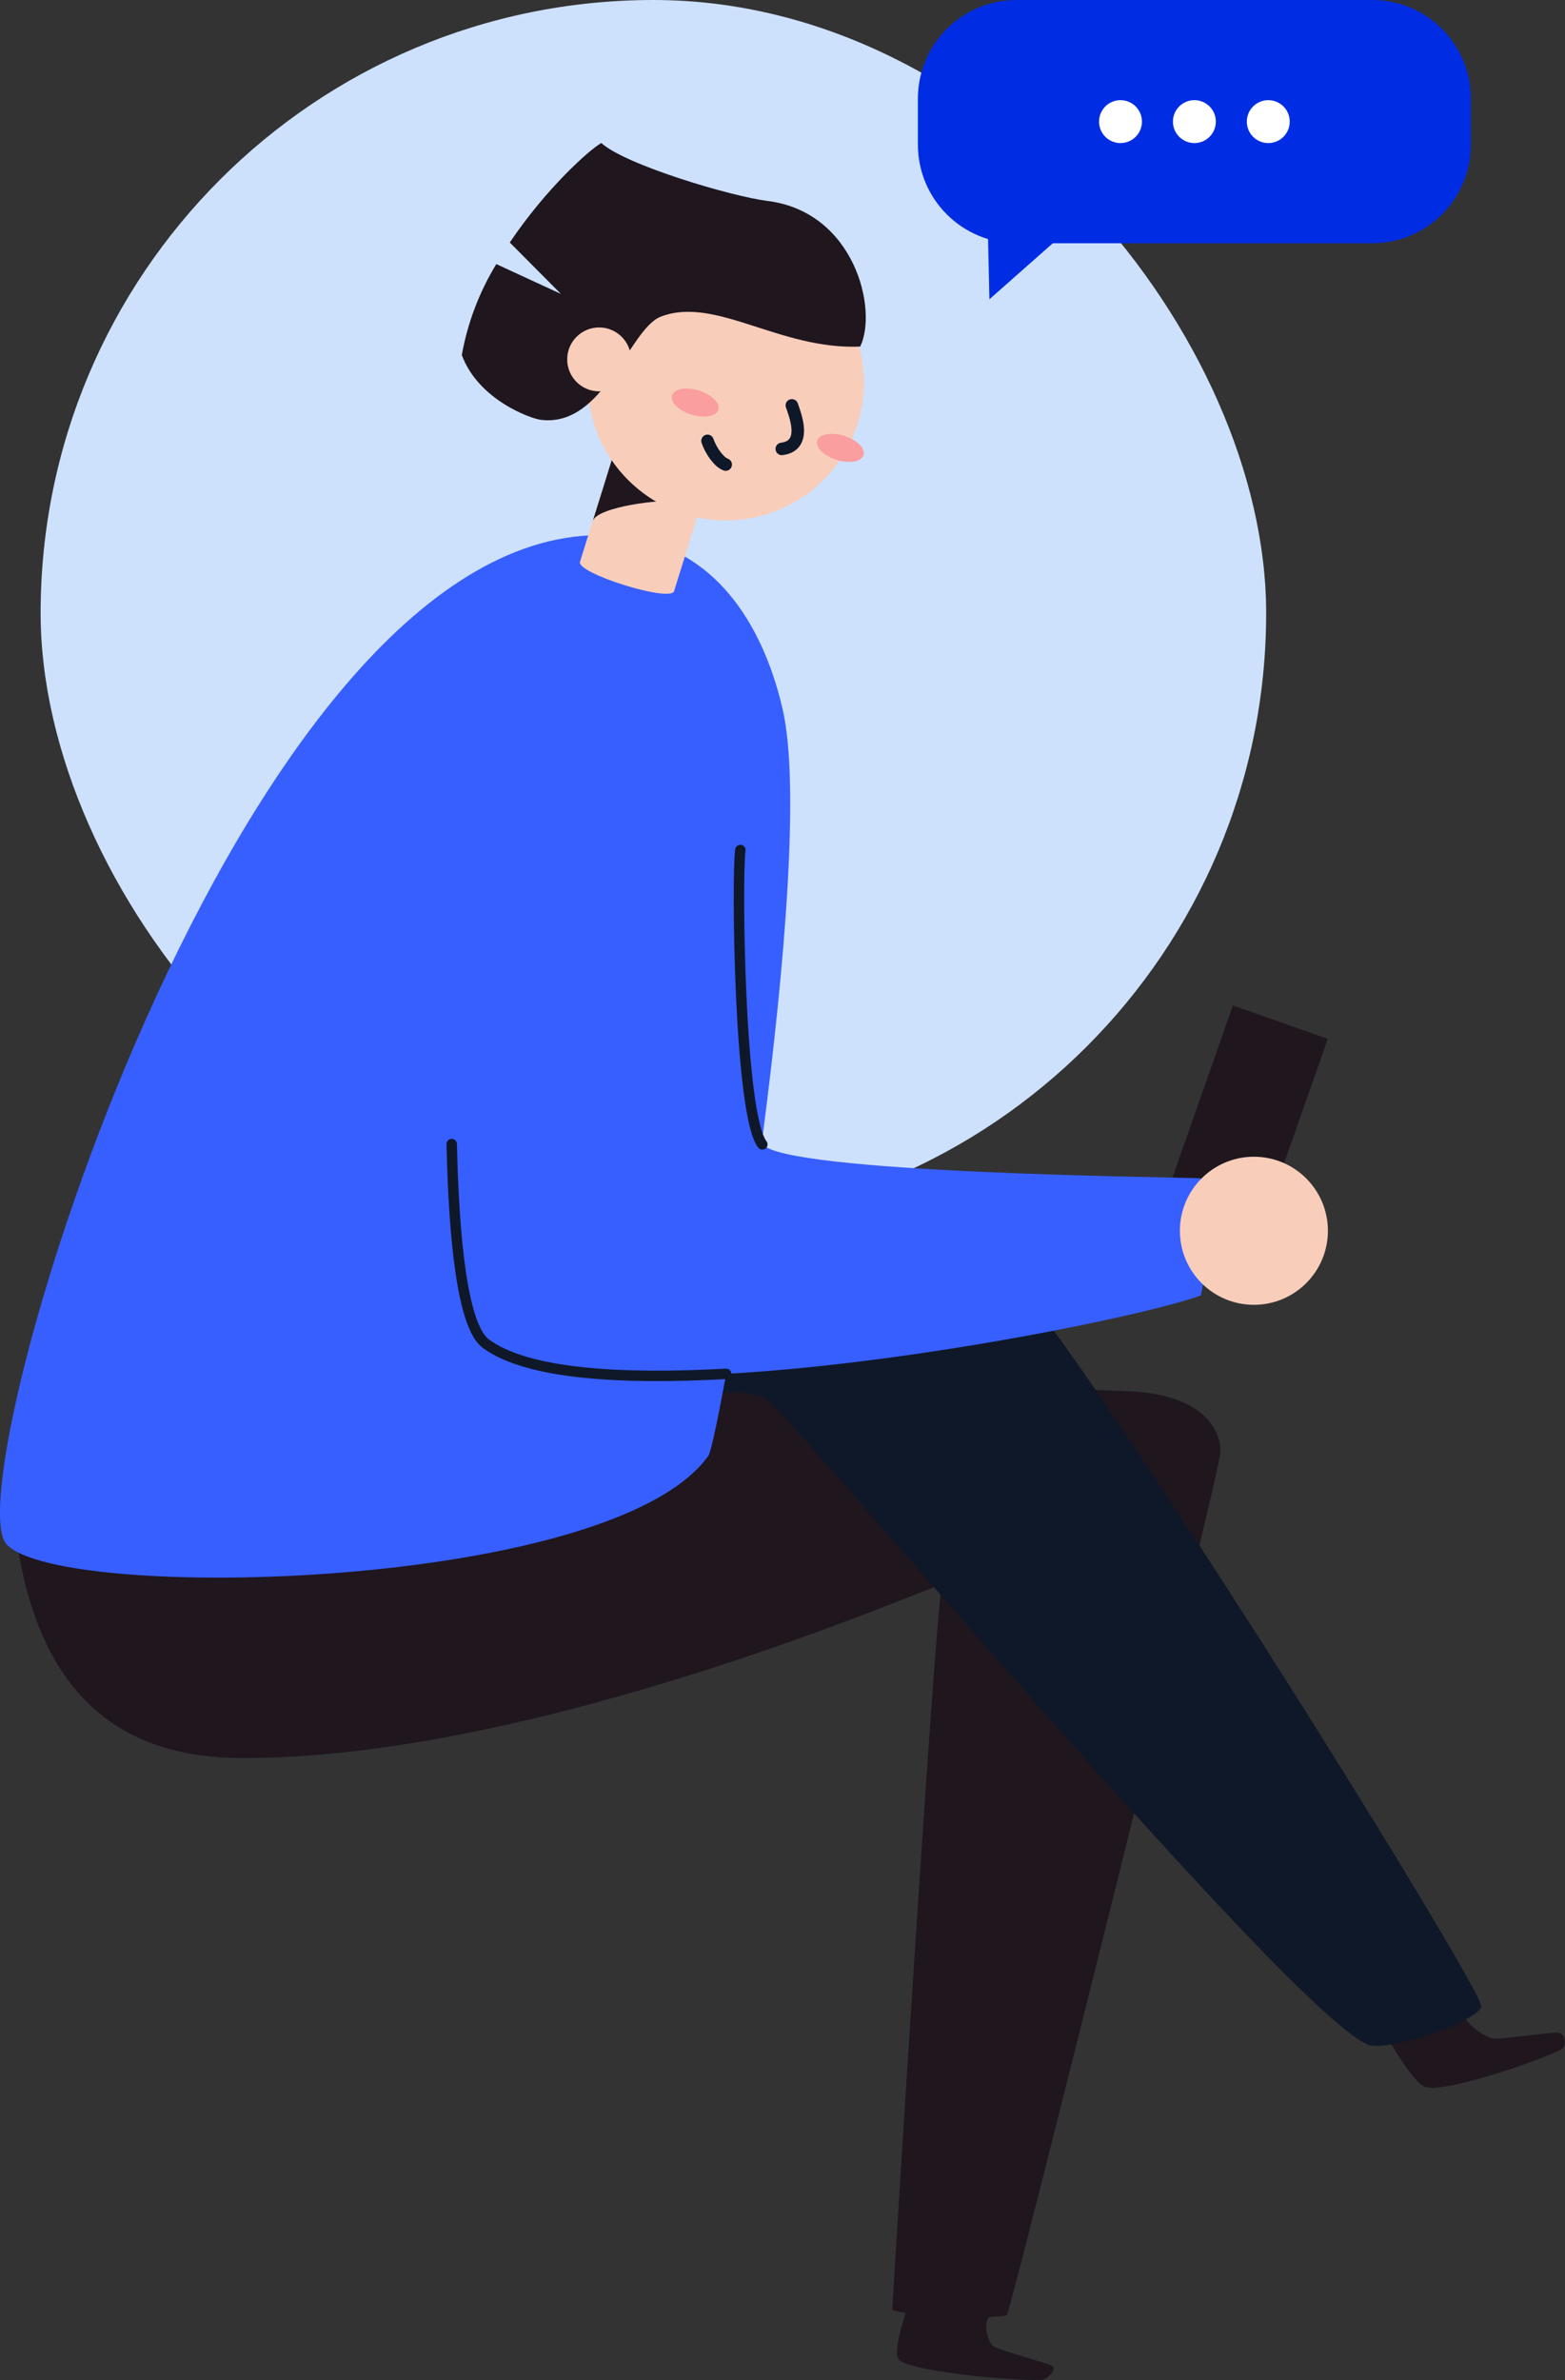 <svg width="150" height="228" viewBox="0 0 150 228" fill="none" xmlns="http://www.w3.org/2000/svg">
<rect x="0" y="0" width="150" height="228" fill="#333333" stroke="none"/>
<rect x="3.894" width="117.463" height="117.463" rx="58.731" fill="#CDE1FD"/>
<g clip-path="url(#clip0_1_156)">
<path d="M94.832 28.67L101.685 22.616H94.695L94.832 28.67Z" fill="#002DE3"/>
<path d="M131.53 23.302L97.427 23.302C92.209 23.302 87.978 19.072 87.978 13.853V9.449C87.978 4.23 92.209 2.67029e-05 97.427 2.67029e-05L131.53 2.67029e-05C136.748 2.67029e-05 140.978 4.23 140.978 9.449V13.853C140.978 19.072 136.748 23.302 131.53 23.302Z" fill="#002DE3"/>
<path d="M107.396 13.707C106.261 13.707 105.34 12.786 105.34 11.651C105.34 10.515 106.261 9.595 107.396 9.595C108.532 9.595 109.452 10.515 109.452 11.651C109.452 12.786 108.532 13.707 107.396 13.707Z" fill="white"/>
<path d="M114.478 13.707C113.343 13.707 112.422 12.786 112.422 11.651C112.422 10.515 113.343 9.595 114.478 9.595C115.614 9.595 116.534 10.515 116.534 11.651C116.534 12.786 115.614 13.707 114.478 13.707Z" fill="white"/>
<path d="M121.56 13.707C120.425 13.707 119.504 12.786 119.504 11.651C119.504 10.515 120.425 9.595 121.56 9.595C122.696 9.595 123.616 10.515 123.616 11.651C123.616 12.786 122.696 13.707 121.56 13.707Z" fill="white"/>
</g>
<path d="M127.264 99.517L118.17 96.322L111.209 116.134L120.302 119.329L127.264 99.517Z" fill="#1F161E"/>
<path d="M132.978 195.212C133.37 195.829 135.457 199.541 136.613 199.921C138.707 200.602 149.545 196.693 149.838 196.177C150.13 195.66 149.964 194.806 149.353 194.732C148.741 194.659 143.903 195.391 143.119 195.286C142.335 195.18 140.521 193.914 140.308 193" fill="#1F161E"/>
<path d="M0.978 138.244C0.978 163.183 12.172 168.42 23.308 168.42C51.514 168.42 88.211 152.385 90.283 151.767C89.632 154.39 85.52 220.885 85.52 221.268C86.497 221.809 93.991 222.275 96.512 221.809C97.164 220.192 116.978 141.103 116.978 139.02C116.978 136.937 115.271 133.769 108.814 133.312C106.084 133.118 68.103 132 68.103 132" fill="#1F161E"/>
<path d="M95.865 121C104.364 129.746 142.312 190.799 141.976 192.226C141.639 193.653 132.914 196.678 131.07 195.863C123.244 192.434 75.199 134.81 73.328 133.94C71.458 133.07 68.655 133.406 66.985 133.645C62.642 128.513 72.364 122.418 95.865 121Z" fill="#0F1828"/>
<path d="M57.502 51.266C70.28 51.266 73.954 63.365 75.011 67.933C78.391 82.518 68.981 137.94 67.891 139.468C58.644 152.395 5.786 153.543 0.631 147.944C-4.525 142.345 22.59 51.266 57.502 51.266Z" fill="#375FFF"/>
<path d="M86.975 221C86.804 221.63 85.511 225.318 86.158 226.039C87.318 227.343 99.391 228.242 100.051 227.942C100.71 227.642 101.258 226.908 100.822 226.639C100.387 226.37 95.811 225.162 95.251 224.788C94.69 224.415 94.222 222.755 94.796 221.956" fill="#1F161E"/>
<path d="M55.59 53.818C55.244 54.927 64.263 57.733 64.609 56.63L68.107 45.406L59.095 42.593L55.59 53.818Z" fill="#F8CDBA"/>
<path d="M64.531 48.062C63.65 47.788 57.248 48.525 56.817 49.909L59.095 42.593C60.498 43.031 64.531 48.062 64.531 48.062Z" fill="#1F161E"/>
<path d="M69.562 49.863C76.874 49.863 82.802 43.935 82.802 36.622C82.802 29.31 76.874 23.382 69.562 23.382C62.249 23.382 56.321 29.31 56.321 36.622C56.321 43.935 62.249 49.863 69.562 49.863Z" fill="#F8CDBA"/>
<path d="M82.769 43.597C82.967 42.961 82.135 42.135 80.91 41.753C79.686 41.371 78.532 41.577 78.333 42.213C78.135 42.85 78.966 43.676 80.191 44.058C81.416 44.44 82.57 44.234 82.769 43.597Z" fill="#FA9E9F"/>
<path d="M68.847 39.256C69.045 38.62 68.213 37.794 66.988 37.412C65.764 37.029 64.61 37.236 64.411 37.872C64.213 38.509 65.044 39.334 66.269 39.717C67.494 40.099 68.648 39.893 68.847 39.256Z" fill="#FA9E9F"/>
<path d="M75.898 38.834C76.127 39.552 77.484 42.698 74.933 43.004" stroke="#0F1828" stroke-width="1.2" stroke-miterlimit="10" stroke-linecap="round"/>
<path d="M69.555 44.505C68.903 44.277 68.12 43.154 67.813 42.234" stroke="#0F1828" stroke-width="1.2" stroke-miterlimit="10" stroke-linecap="round"/>
<path d="M73.569 19.251C70.077 18.814 59.943 15.799 57.639 13.704C56.55 14.278 52.314 18.083 48.862 23.232L53.763 28.158L47.57 25.3C45.938 27.974 44.816 30.928 44.262 34.012C45.861 38.325 50.879 40.1 51.825 40.218C57.927 40.988 60.269 31.506 63.343 30.331C68.564 28.328 74.711 33.529 82.444 33.203C84.16 29.698 81.928 20.302 73.569 19.251Z" fill="#1F161E"/>
<path d="M57.424 37.49C59.114 37.49 60.485 36.12 60.485 34.43C60.485 32.739 59.114 31.369 57.424 31.369C55.734 31.369 54.364 32.739 54.364 34.43C54.364 36.12 55.734 37.49 57.424 37.49Z" fill="#F8CDBA"/>
<path d="M44.262 82.302C43.609 86.387 41.495 124.961 46.559 128.713C57.404 136.746 107.489 126.919 115.079 124.106C115.901 121.417 115.079 112.875 115.079 112.875C112.155 112.758 75.272 112.405 73.073 109.612C70.874 106.819 70.612 83.986 70.965 81.408" fill="#375FFF"/>
<path d="M120.182 125C124.099 125 127.275 121.824 127.275 117.907C127.275 113.989 124.099 110.813 120.182 110.813C116.264 110.813 113.088 113.989 113.088 117.907C113.088 121.824 116.264 125 120.182 125Z" fill="#F8CDBA"/>
<path d="M73.066 109.632C70.841 106.819 70.606 84.005 70.958 81.428" stroke="#0F1828" stroke-linecap="round" stroke-linejoin="round"/>
<path d="M69.601 131.611C59.382 132.178 50.448 131.611 46.559 128.713C44.34 127.075 43.498 118.768 43.296 109.599" stroke="#0F1828" stroke-linecap="round" stroke-linejoin="round"/>
<defs>
<clipPath id="clip0_1_156">
<rect width="53" height="28.67" fill="white" transform="matrix(-1 0 0 1 140.978 0)"/>
</clipPath>
</defs>
</svg>

